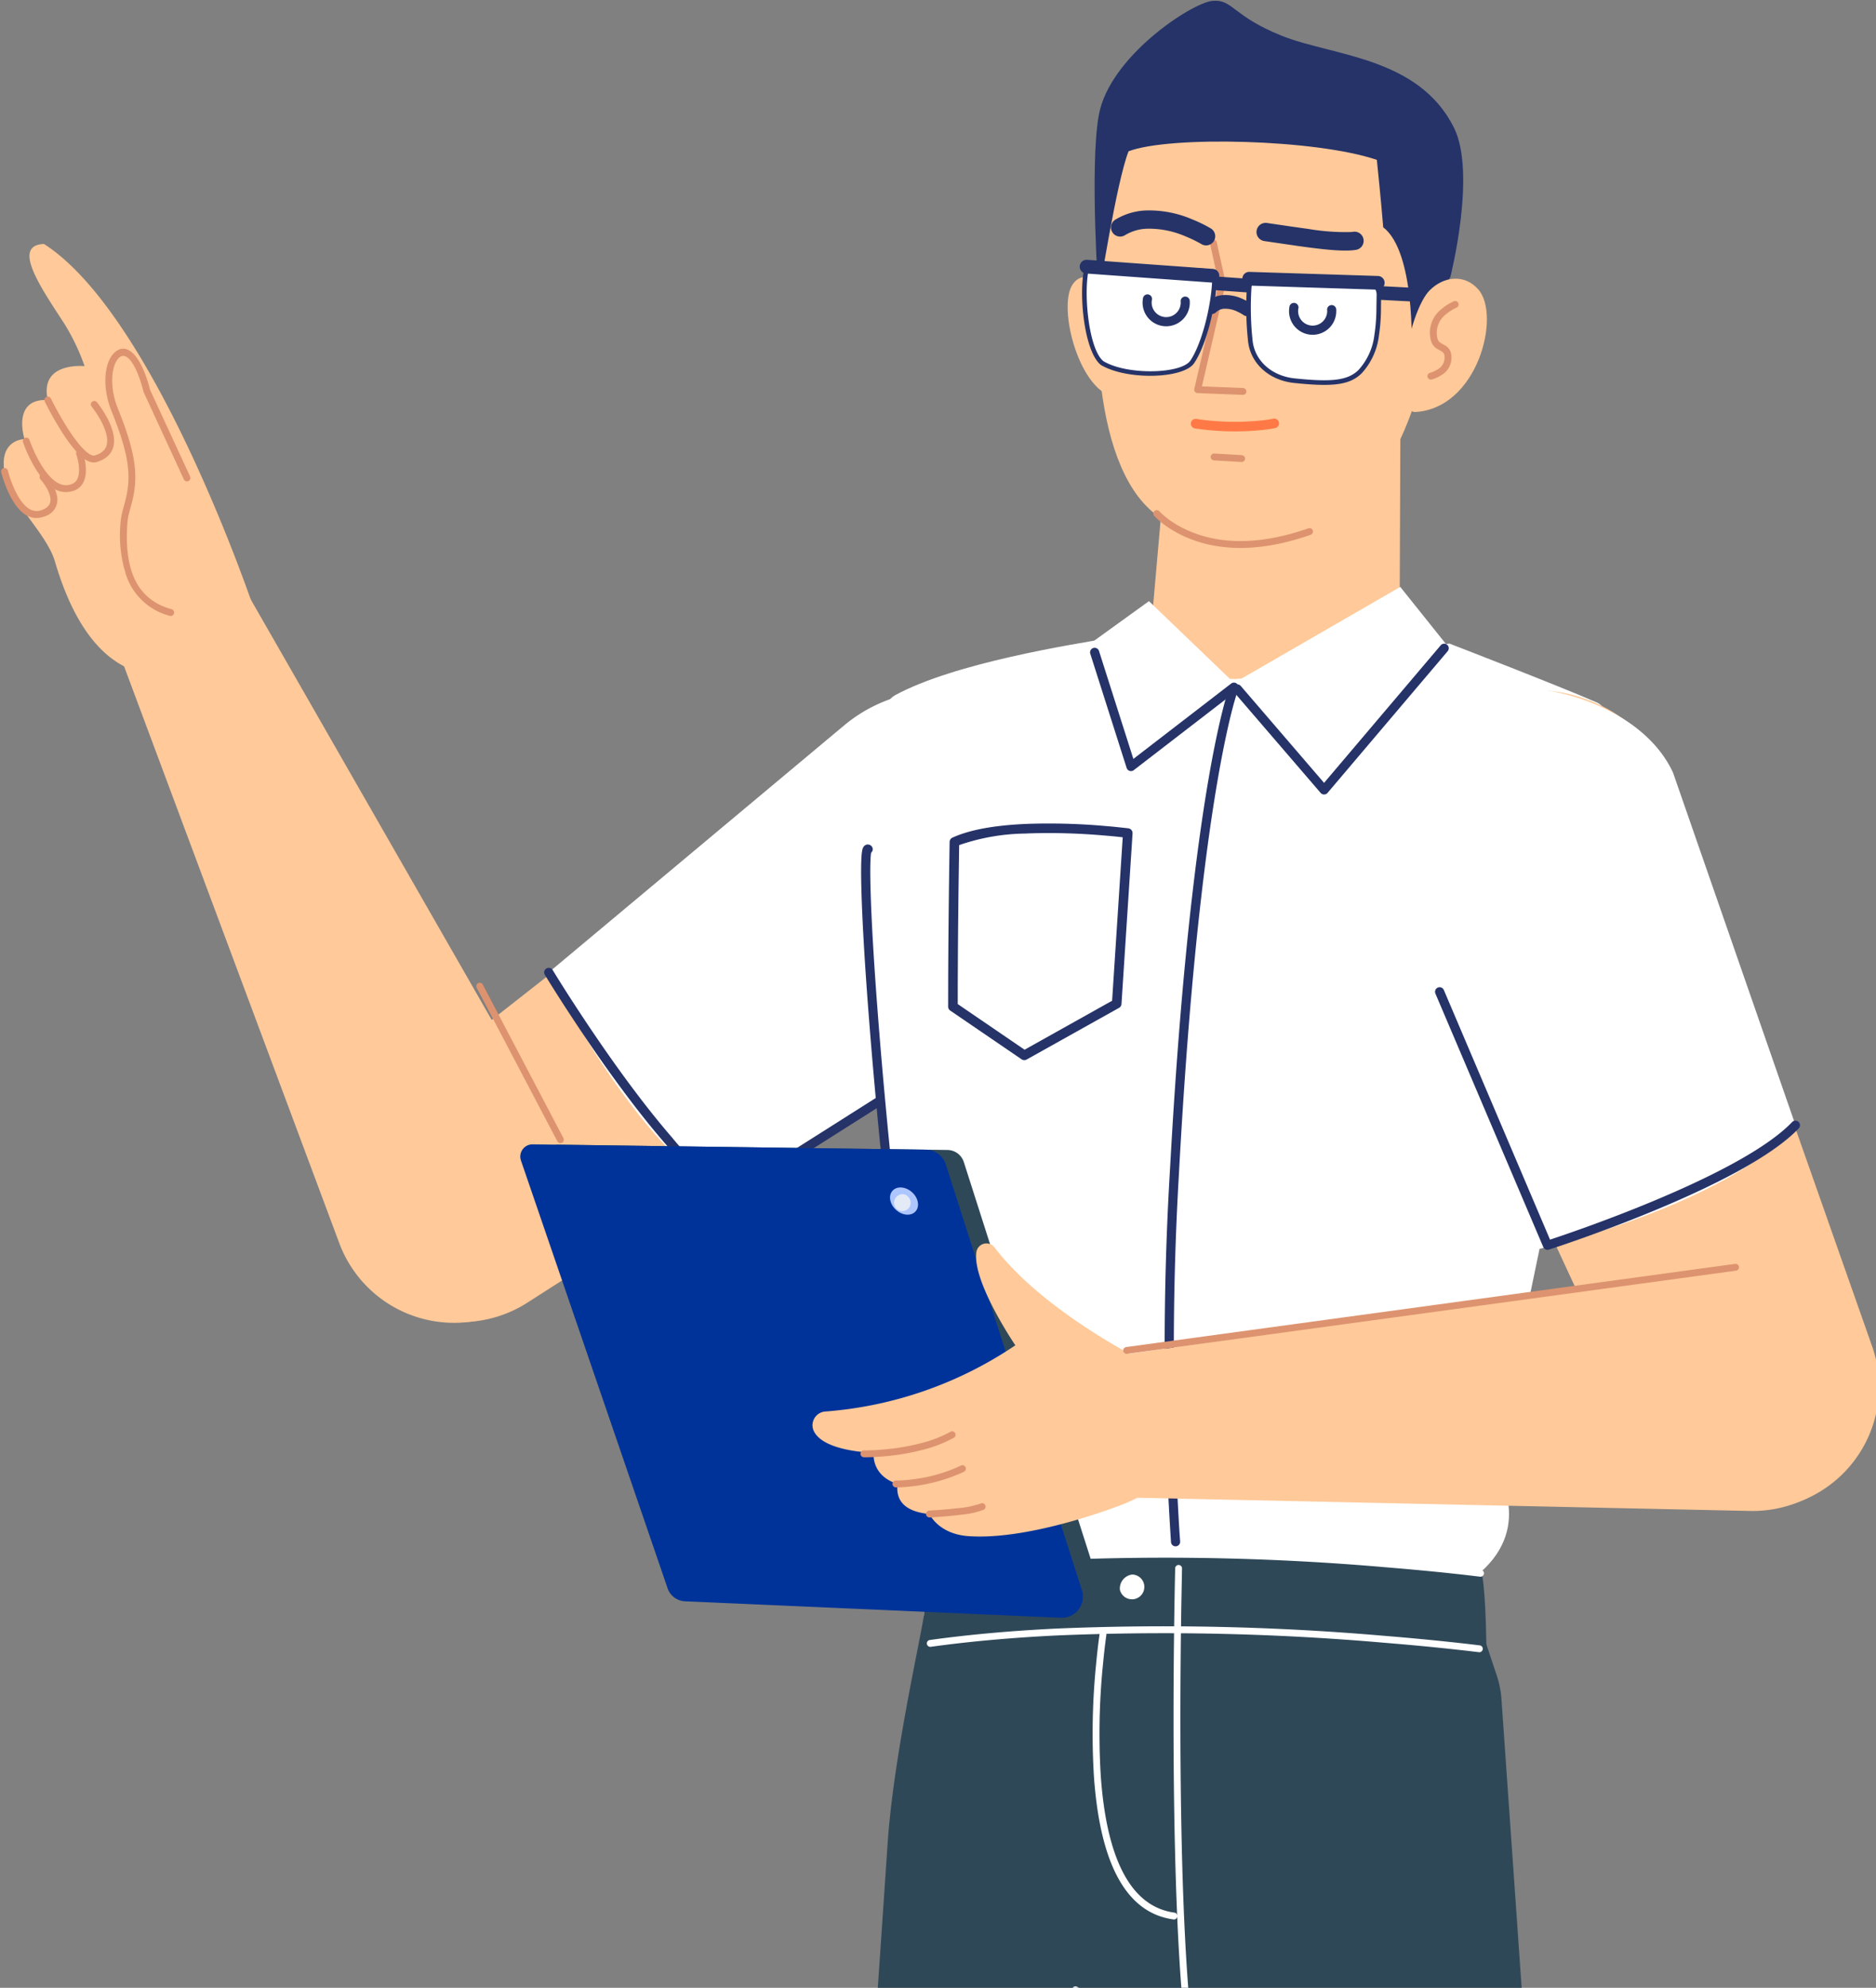 <svg xmlns="http://www.w3.org/2000/svg" xmlns:xlink="http://www.w3.org/1999/xlink" width="330.348" height="350" viewBox="0 0 330.348 350"><rect x="0" y="0" width="330.348" height="350" fill="#808080" stroke="none"/><defs><clipPath id="a"><rect width="330.348" height="350" transform="translate(462 366)" fill="#fff"/></clipPath></defs><g transform="translate(-462 -366)" clip-path="url(#a)"><path d="M593.531,731.528a21.578,21.578,0,0,0,29.123,5.541l87.333-55.877a26.545,26.545,0,1,0-30.683-43.251l-81.594,63.967A21.581,21.581,0,0,0,593.531,731.528Z" transform="translate(-67.811 -141.687)" fill="#ffc999" fill-rule="evenodd"/><path d="M700.288,714.874l55.474-35.186c11.714-9.105,11.72-32.46,2.408-44.01a26.528,26.528,0,0,0-37.667-3.7l-52,43.477S684.064,706.884,700.288,714.874Z" transform="translate(-109.877 -138.236)" fill="#fff" fill-rule="evenodd"/><path d="M511.825,576.967a12.48,12.48,0,0,0-5.958,15.449l38.8,103.986a21.562,21.562,0,1,0,38.908-18.261l-55.194-96.294A12.478,12.478,0,0,0,511.825,576.967Z" transform="translate(-22.92 -111.509)" fill="#ffc999" fill-rule="evenodd"/><path d="M909.768,554.505l-14.047-15.33,4.428-50.453,39.282,3.659-.2,49.926Z" transform="translate(-230.777 -65.299)" fill="#ffc999" fill-rule="evenodd"/><path d="M873.118,473.893s-5.831-6.414-8.493-2.3,1.32,19.246,7.832,19.833C881.155,492.212,873.118,473.893,873.118,473.893Z" transform="translate(-213.786 -55.452)" fill="#ffc999" fill-rule="evenodd"/><path d="M915.825,475.289s-13.123,10.093-29.762-.819c-11.979-7.856-12.651-34.981-9.687-54.783,1.677-11.206,7.05-17.1,18.117-20.085s40.8-2.182,39.97,30.919C933.532,467.389,915.825,475.289,915.825,475.289Z" transform="translate(-219.696 -17.283)" fill="#ffc999" fill-rule="evenodd"/><path d="M914.786,456.2l-.108.014a.6.6,0,0,0-.473.612l.014.108,1.525,6.92-4.3,18.615a.6.6,0,0,0,.464.727l.1.012,7.927.313a.6.6,0,0,0,.146-1.195l-.1-.012-7.2-.285,4.166-18.039a.6.6,0,0,0,.014-.177l-.013-.088-1.554-7.051A.6.6,0,0,0,914.786,456.2Z" transform="translate(-239.134 -47.995)" fill="#dd936f"/><path d="M934.878,451.252a1.61,1.61,0,0,0,1.37,1.818l5.291.772.68.1c5.159.725,8.294.985,10.17.673a1.61,1.61,0,0,0-.374-3.194l-.458.058a38.69,38.69,0,0,1-7.512-.537l-2.4-.335-4.945-.722A1.609,1.609,0,0,0,934.878,451.252Z" transform="translate(-251.603 -44.624)" fill="#253368"/><path d="M925.669,524.173a.843.843,0,0,0-1.007-.637l-.3.059-.119.022c-.363.064-.79.128-1.28.188a45.453,45.453,0,0,1-11.829-.23.843.843,0,1,0-.238,1.669,47.121,47.121,0,0,0,12.272.234l.593-.079q.282-.04.532-.081l.594-.107.146-.031A.842.842,0,0,0,925.669,524.173Z" transform="translate(-238.465 -83.811)" fill="#ff7946"/><path d="M929.761,427.455l6.831-12.556s4.637-18.259.618-26.294c-6.235-12.468-21.359-12.589-30.234-16.13s-8.7-6.559-12.353-6.164-18.038,9.8-19.927,20.028c-1.661,8.992-.047,32.077-.047,32.077s3.148-20.306,5.273-25.631c7.2-2.757,33.037-2.133,43.72,1.512,0,0,.728,6.967,1.121,11.871C930.414,410.468,929.761,427.455,929.761,427.455Z" transform="translate(-219.191 -0.147)" fill="#253368" fill-rule="evenodd"/><path d="M897.111,558.165a.6.6,0,1,0-.916.787,9.245,9.245,0,0,0,.952.913,17.241,17.241,0,0,0,2.808,1.932c5.916,3.3,13.823,4,23.794.5a.6.6,0,0,0-.4-1.139c-9.644,3.378-17.192,2.712-22.807-.419a16.088,16.088,0,0,1-2.612-1.8l-.289-.254A6.547,6.547,0,0,1,897.111,558.165Z" transform="translate(-230.952 -102.136)" fill="#dd936f"/><path d="M917.7,470a1.207,1.207,0,0,0-.3,2.392l.131.016,5.826.413a1.207,1.207,0,0,0,.3-2.392l-.13-.016Z" transform="translate(-241.782 -55.334)" fill="#253368"/><path d="M922.157,477.77a7.15,7.15,0,0,0-3.7-.749,4.684,4.684,0,0,0-2.787,1.256,1.207,1.207,0,0,0,1.647,1.765,2.273,2.273,0,0,1,1.377-.618,4.874,4.874,0,0,1,2.447.535,6.677,6.677,0,0,1,.985.551,1.207,1.207,0,0,0,1.4-1.967A8.96,8.96,0,0,0,922.157,477.77Z" transform="translate(-241.186 -59.059)" fill="#253368"/><path d="M894.443,446.743a19.162,19.162,0,0,0-8.3-1.567,11.176,11.176,0,0,0-5.229,1.6,1.61,1.61,0,1,0,1.689,2.741,7.979,7.979,0,0,1,3.744-1.13,16.117,16.117,0,0,1,6.892,1.34c.6.242,1.163.5,1.68.756l.379.194c.363.19.613.333.733.407a1.609,1.609,0,1,0,1.686-2.742l-.343-.2A24.468,24.468,0,0,0,894.443,446.743Z" transform="translate(-222.491 -42.113)" fill="#253368"/><path d="M918.359,536.667a.6.6,0,0,0-.168,1.192l.1.014,4.75.277a.6.6,0,0,0,.167-1.192l-.1-.014Z" transform="translate(-242.482 -90.809)" fill="#dd936f"/><path d="M976.289,473.461a1.207,1.207,0,0,0-.257,2.4l.13.014,9.56.5a1.207,1.207,0,0,0,.258-2.4l-.131-.014Z" transform="translate(-272.97 -57.178)" fill="#253368"/><path d="M952.672,470.707l-18.251-1.059a2.3,2.3,0,0,0-2.432,2.168,57,57,0,0,0,.221,9.5c.506,3.89,3.829,6.448,7.733,6.856,4.875.511,9.261.769,11.626-1.639,3.6-3.669,3.147-10.08,3.27-13.453A2.308,2.308,0,0,0,952.672,470.707Z" transform="translate(-250.023 -55.148)" fill="#fff" fill-rule="evenodd"/><path d="M933.984,468.79l18.251,1.059a2.71,2.71,0,0,1,2.545,2.787l-.02.8-.021,1.441a31.288,31.288,0,0,1-.351,4.81,11.857,11.857,0,0,1-2.993,6.675c-2.147,2.186-5.286,2.456-11.955,1.757-4.26-.445-7.578-3.27-8.089-7.2a55.268,55.268,0,0,1-.224-9.571A2.7,2.7,0,0,1,933.984,468.79Zm-.046.8a1.894,1.894,0,0,0-1.991,1.625l-.015.163a54.537,54.537,0,0,0,.218,9.426c.46,3.54,3.465,6.1,7.375,6.508l.873.088c5.813.557,8.612.237,10.425-1.608a11.1,11.1,0,0,0,2.772-6.239l.079-.525a33.021,33.021,0,0,0,.263-4.179l.036-2.122q0-.06,0-.121a1.906,1.906,0,0,0-1.788-1.954Z" transform="translate(-249.562 -54.69)" fill="#253368"/><path d="M948.076,479.976a.805.805,0,0,0-.85.758,4.157,4.157,0,1,0,8.249.479.805.805,0,0,0-1.608-.093,2.56,2.56,0,1,1-5.034-.293A.805.805,0,0,0,948.076,479.976Z" transform="translate(-258.177 -60.644)" fill="#253368"/><path d="M891.407,466.589l-20.662-1.2c-.941,2.975-.88,14.693,2.521,17.4,4.607,2.764,14.263,2.245,15.9-.2,2.486-3.714,3.75-11,3.894-14.162A1.755,1.755,0,0,0,891.407,466.589Z" transform="translate(-217.21 -52.884)" fill="#fff" fill-rule="evenodd"/><path d="M870.239,464.531l20.662,1.2a2.157,2.157,0,0,1,2.031,2.256c-.2,4.477-1.808,11.149-3.961,14.367-1.863,2.785-11.868,3.069-16.442.325-3.081-2.449-4.065-13.544-2.7-17.867A.4.4,0,0,1,870.239,464.531Zm.275.822-.053.2c-1.064,4.361-.082,14.394,2.526,16.47,4.2,2.518,13.736,2.248,15.315-.113,2.056-3.073,3.629-9.613,3.826-13.956a1.353,1.353,0,0,0-1.274-1.416Z" transform="translate(-216.681 -52.427)" fill="#253368"/><path d="M892.962,476.777a.805.805,0,0,0-.851.757,4.157,4.157,0,1,0,8.249.48.805.805,0,0,0-1.608-.093,2.56,2.56,0,1,1-5.034-.292A.805.805,0,0,0,892.962,476.777Z" transform="translate(-228.852 -58.942)" fill="#253368"/><path d="M930.764,468.312a1.207,1.207,0,0,0-.208,2.4l.131.011,22.657.72a1.207,1.207,0,0,0,.208-2.4l-.131-.011Z" transform="translate(-248.76 -54.439)" fill="#253368"/><path d="M869.633,463.764a1.207,1.207,0,0,0-.3,2.392l.131.017,22.151,1.6a1.207,1.207,0,0,0,.3-2.392l-.131-.016Z" transform="translate(-216.207 -52.017)" fill="#253368"/><path d="M994.734,472.889c2.377-2.364,6.017-2.963,8.53-.14,4.047,4.547-.084,21.105-11.24,21.6C987.8,493.685,991.016,476.577,994.734,472.889Z" transform="translate(-280.954 -55.797)" fill="#ffc999" fill-rule="evenodd"/><path d="M899.534,751.674s10-50.08,14.435-68.58,11.15-62.8,3.5-66.113-25.946-10.36-25.946-10.36-18.156,2.332-34.557,5.824c-12.982,2.765-9.3-9.424-25.036-6.824-6.665,1.1-27.585,4.4-38.029,10.1-4.188,2.285-3.512,16.158-4.107,29.644-1.9,43.044,8.6,108.994,8.6,108.994s-6.228,6.4,1.322,14.7c3.741,3.886,19.94,2.57,40.676,2.62,23.6.058,51.37,3.022,56.522-1.467C906.6,761.778,899.534,751.674,899.534,751.674Z" transform="translate(-174.295 -127.304)" fill="#fff" fill-rule="evenodd"/><path d="M881.431,592.213l15.824,15.192L878.266,620.7l-8.228-20.257Z" transform="translate(-217.111 -120.365)" fill="#fff" fill-rule="evenodd"/><path d="M862.546,1364.252l-33.264-314.883-1.326-.655L793.04,1364.978s-26.034,6.036-39.791-2.223c-.536-61.32,13.9-260.516,20.013-351.483.983-14.646,5.485-34.551,6.384-40.085,41.8-7.063,98.422,3.123,98.422,3.123l2.447,7.343a17.348,17.348,0,0,1,.856,4.418l26.245,375.076S881.89,1370.457,862.546,1364.252Z" transform="translate(-154.961 -320.684)" fill="#2f4858" fill-rule="evenodd"/><path d="M866.4,1113.591a.6.6,0,0,0-.623,1.029l.093.056,25.191,12.311a.6.6,0,0,0,.623-1.029l-.094-.056Z" transform="translate(-214.711 -397.75)" fill="#fff"/><path d="M907.861,953.492s-53.224-7.866-97.467-.117c-.365,3.922-.744,8.751-.744,8.751s37.857,2.607,99.066,4.116C908.549,955.6,907.861,953.492,907.861,953.492Z" transform="translate(-184.98 -310.717)" fill="#2f4858" fill-rule="evenodd"/><path d="M891.233,979.609a449.479,449.479,0,0,0-57.873-1.256c-7.81.39-15.179,1.048-22.033,2a.6.6,0,1,0,.166,1.2c6.817-.945,14.151-1.6,21.928-1.988a448.259,448.259,0,0,1,57.714,1.254l3.07.259c3.005.262,5.816.534,8.4.807l2.9.317,2.064.243.449.056a.6.6,0,0,0,.154-1.2l-1.193-.146q-1.249-.148-2.845-.324l-2.269-.241C898.631,980.252,895.072,979.921,891.233,979.609Z" transform="translate(-185.595 -325.591)" fill="#fff"/><path d="M891.689,951.2a449.654,449.654,0,0,0-57.873-1.256c-7.81.39-15.179,1.048-22.033,2a.6.6,0,0,0,.166,1.2c6.817-.944,14.151-1.6,21.928-1.988a448.414,448.414,0,0,1,57.714,1.254l2.061.172c3.048.26,5.9.531,8.539.8l3.285.354,2.995.353a.6.6,0,0,0,.154-1.2l-1.193-.146c-.693-.082-1.469-.172-2.326-.266l-2.793-.3C899.087,951.846,895.528,951.514,891.689,951.2Z" transform="translate(-185.838 -310.476)" fill="#fff"/><path d="M904.545,954.9a.6.6,0,0,0-.619.589l-.066,3.15c-.026,1.352-.051,2.842-.076,4.455-.2,13.364-.212,27.547.088,40.835l.074,3.023c.327,12.264.919,22.553,1.822,30.265a.6.6,0,0,0,1.2-.14l-.143-1.263c-.888-8.165-1.455-19.021-1.746-31.912-.276-12.25-.287-25.263-.13-37.694l.053-3.778.131-6.909A.6.6,0,0,0,904.545,954.9Z" transform="translate(-234.99 -313.344)" fill="#fff"/><path d="M883.456,961.176a2.182,2.182,0,1,0,2.159-2.686A2.478,2.478,0,0,0,883.456,961.176Z" transform="translate(-224.251 -315.255)" fill="#fff" fill-rule="evenodd"/><path d="M928.024,603.314l14.648,19.273,21.885-25.717-8.015-10.019Z" transform="translate(-247.965 -117.511)" fill="#fff" fill-rule="evenodd"/><path d="M912.633,624.206a.805.805,0,0,0-1.034.478l-.152.45-.15.481q-.079.261-.167.565l-.09.314c-.367,1.3-.769,2.9-1.2,4.827l-.237,1.081c-1.437,6.68-2.871,15.513-4.215,26.776l-.358,3.073c-1.443,12.734-2.682,27.692-3.661,45.053l-.081,1.452a524.795,524.795,0,0,0,.149,66.132.805.805,0,1,0,1.606-.12l-.125-1.739a526.954,526.954,0,0,1-.094-62.846l.072-1.338c.989-17.95,2.254-33.356,3.734-46.411l.242-2.1c1.371-11.679,2.839-20.777,4.305-27.6l.233-1.066c.384-1.723.746-3.18,1.078-4.388l.1-.355c.118-.419.226-.78.321-1.085l.164-.5c.015-.045.028-.08.036-.1A.8.8,0,0,0,912.633,624.206Z" transform="translate(-233.232 -137.361)" fill="#253368"/><path d="M787.819,683.995a.882.882,0,0,0-1.266.119,1.388,1.388,0,0,0-.267.592,7.46,7.46,0,0,0-.15,1.169l-.016.263c-.059,1.065-.069,2.612-.029,4.594l.022.946c.132,5.025.539,12.224,1.193,20.87l.245,3.152c1.634,20.6,4.362,46.166,8.025,73.946l.392,2.94-.15.384-.13.349c-.267.731-.534,1.54-.783,2.405a28.1,28.1,0,0,0-1.117,6.149c-.181,3.28.477,5.95,2.222,7.751a.805.805,0,1,0,1.157-1.12c-1.376-1.421-1.93-3.668-1.771-6.542a26.535,26.535,0,0,1,1.057-5.792c.19-.662.392-1.289.6-1.871l.274-.754c.093-.247.166-.429.212-.538a.806.806,0,0,0,.056-.42l-.624-4.72c-3.624-27.668-6.311-53.072-7.9-73.452l-.215-2.817c-.576-7.7-.948-14.2-1.1-18.968l-.05-1.867c-.038-1.833-.033-3.284.014-4.306l.011-.228c.018-.329.042-.6.068-.811l.029-.194.012-.008.083-.086A.805.805,0,0,0,787.819,683.995Z" transform="translate(-172.431 -169.087)" fill="#253368"/><path d="M846.278,676.3l1.106.095q.537.048,1.038.1l1.633.174.5.06a.844.844,0,0,1,.734.891l-1.949,30.037a.845.845,0,0,1-.43.681l-16.271,9.1a.844.844,0,0,1-.887-.039l-12.568-8.581a.842.842,0,0,1-.368-.694l.011-5.467.019-3.486c.04-6.04.114-12.762.231-20.049a.844.844,0,0,1,.492-.753c3.174-1.454,7.758-2.219,13.407-2.434A112.869,112.869,0,0,1,846.278,676.3Zm-13.84,1.346a37.044,37.044,0,0,0-11.493,1.969l-.19.078-.106,7.4c-.048,3.848-.084,7.5-.109,10.946l-.034,6.514,0,3.12,11.769,8.035,15.415-8.624,1.868-28.781-.348-.037c-.913-.1-1.943-.2-3.067-.289a111.348,111.348,0,0,0-13.1-.359Z" transform="translate(-189.856 -164.88)" fill="#253368"/><path d="M925.589,649.943a2.3,2.3,0,1,0,2.31-2.683A2.524,2.524,0,0,0,925.589,649.943Z" transform="translate(-246.668 -149.655)" fill="#fff" fill-rule="evenodd"/><path d="M917.861,708.908a2.3,2.3,0,1,0,2.31-2.683A2.526,2.526,0,0,0,917.861,708.908Z" transform="translate(-242.557 -181.029)" fill="#fff" fill-rule="evenodd"/><path d="M912.961,772.762a2.3,2.3,0,1,0,2.31-2.683A2.524,2.524,0,0,0,912.961,772.762Z" transform="translate(-239.949 -215.004)" fill="#fff" fill-rule="evenodd"/><path d="M911.026,832.789a2.3,2.3,0,1,0,2.31-2.683A2.525,2.525,0,0,0,911.026,832.789Z" transform="translate(-238.92 -246.944)" fill="#fff" fill-rule="evenodd"/><path d="M910.721,912.215a2.3,2.3,0,1,0,2.31-2.683A2.524,2.524,0,0,0,910.721,912.215Z" transform="translate(-238.758 -289.206)" fill="#fff" fill-rule="evenodd"/><path d="M963.681,608.414a.808.808,0,0,0-1.053.008l-.084.085-20.537,24.218-14.663-17.056a.805.805,0,0,0-1.039-.157l-.1.071a.805.805,0,0,0-.157,1.039l.071.1L941.4,634.49a.806.806,0,0,0,1.14.082l.085-.087,21.145-24.938A.8.8,0,0,0,963.681,608.414Z" transform="translate(-246.85 -128.883)" fill="#253368"/><path d="M873.8,610.322a.805.805,0,0,0-1.56.382l.026.106,6.4,20.1a.8.8,0,0,0,1.167.454l.091-.061,18.129-13.968a.805.805,0,0,0-.883-1.341l-.1.065-17.218,13.267Z" transform="translate(-218.276 -129.701)" fill="#253368"/><path d="M875.091,979.755a.6.6,0,0,0-.686.508l-.156,1.152-.037.295c-.144,1.156-.288,2.465-.422,3.9a123.2,123.2,0,0,0-.386,19.631c1.017,14.749,5.308,24.1,14.016,25.291a.6.6,0,0,0,.163-1.2c-7.925-1.081-11.993-9.948-12.974-24.172a122.136,122.136,0,0,1,.383-19.439l.117-1.187c.079-.771.16-1.5.241-2.176l.133-1.064.117-.854A.6.6,0,0,0,875.091,979.755Z" transform="translate(-218.779 -326.567)" fill="#fff"/><path d="M1004.634,479.651a.6.6,0,0,0-.786-.333l-.215.094c-.122.059-.276.137-.454.234a8.7,8.7,0,0,0-1.422.974,5.261,5.261,0,0,0-1.993,5.454,2.435,2.435,0,0,0,1.3,1.714l.309.174c.618.336.767.5.828,1.026a2.357,2.357,0,0,1-1.226,2.327,4.85,4.85,0,0,1-.922.467l-.285.1c-.047.015-.089.026-.117.033a.6.6,0,0,0,.285,1.173,5.733,5.733,0,0,0,1.7-.762,3.532,3.532,0,0,0,1.759-3.468,2.162,2.162,0,0,0-1.268-1.854l-.3-.166c-.566-.312-.772-.524-.889-1.036a4.092,4.092,0,0,1,1.6-4.258,7.5,7.5,0,0,1,1.231-.84,5.776,5.776,0,0,1,.533-.266A.608.608,0,0,0,1004.634,479.651Z" transform="translate(-285.829 -60.271)" fill="#dd936f"/><path d="M507.47,522.053s-17.344-51.7-36.98-64.248c-5.846.216-.364,7.916,3.7,14.218a37.977,37.977,0,0,1,3.453,7.292s-8.018-.838-6.48,5.967c-6.424-.31-4.1,6.879-4.1,6.879s-4.938.01-3.35,6.689c1.091,4.592,7.277,10.011,8.7,14.841,5.468,18.629,14.45,19.659,18.057,20.23C499.6,535.366,505.2,531.89,507.47,522.053Z" transform="translate(-0.747 -48.848)" fill="#ffc999" fill-rule="evenodd"/><path d="M516.556,519.679l-7.03-15.223-.175-.659c-1.555-5.586-4.02-7.872-6.131-5.855-1.816,1.734-2.136,6.16-.51,10.184,3.237,8.008,3.564,11.714,2.4,16.085l-.384,1.4a11.818,11.818,0,0,0-.394,2.2,22.8,22.8,0,0,0,.766,8.557A11.006,11.006,0,0,0,513,544.256a.6.6,0,1,0,.318-1.165c-6.54-1.786-8.346-7.614-7.785-15.2a9.909,9.909,0,0,1,.277-1.663l.165-.636c.053-.194.119-.43.218-.781l.154-.579c1.143-4.51.743-8.486-2.521-16.562-1.459-3.611-1.176-7.521.225-8.859,1.13-1.079,2.8.476,4.156,5.357l.183.686,7.067,15.327a.6.6,0,0,0,1.133-.4Z" transform="translate(-21.1 -69.82)" fill="#dd936f"/><path d="M479.043,515.3a.6.6,0,0,0-.277.808l.229.455c.183.359.392.758.624,1.188.662,1.229,1.371,2.459,2.1,3.609a29.113,29.113,0,0,0,2.267,3.155c1.479,1.748,2.772,2.6,3.956,2.241,2.66-.815,3.477-2.773,2.811-5.318a12.384,12.384,0,0,0-1.3-3c-.325-.561-.672-1.092-1.021-1.577l-.278-.378c-.08-.105-.145-.189-.194-.248a.6.6,0,0,0-.936.762l.248.323c.054.073.114.155.179.245.327.455.653.954.957,1.479a11.2,11.2,0,0,1,1.177,2.7c.516,1.969-.02,3.253-2,3.858-.539.165-1.5-.473-2.681-1.867a27.925,27.925,0,0,1-2.169-3.022c-.713-1.123-1.408-2.328-2.057-3.533l-.324-.609-.508-.993A.6.6,0,0,0,479.043,515.3Z" transform="translate(-8.888 -79.408)" fill="#dd936f"/><path d="M471.762,531.094a.6.6,0,0,0-1.144.387l.136.378.179.464q.1.244.208.508a25.357,25.357,0,0,0,1.463,2.95c1.712,2.923,3.645,4.649,5.85,4.475,2.169-.171,3.181-1.59,3.239-3.68a9.266,9.266,0,0,0-.27-2.358,9.5,9.5,0,0,0-.277-.972.6.6,0,0,0-1.137.406l.067.2c.051.164.111.381.171.639a8.105,8.105,0,0,1,.239,2.048c-.043,1.532-.658,2.394-2.128,2.51-1.591.125-3.215-1.325-4.713-3.882a24.186,24.186,0,0,1-1.392-2.808l-.2-.484-.248-.653C471.787,531.168,471.772,531.124,471.762,531.094Z" transform="translate(-4.569 -87.626)" fill="#dd936f"/><path d="M462.879,542.131a.6.6,0,0,0-.443.73l.092.345.17.572q.048.152.1.312a20.432,20.432,0,0,0,1.086,2.685c1.574,3.179,3.617,4.835,6.154,3.862a3.058,3.058,0,0,0,2.23-3.57,6.713,6.713,0,0,0-1-2.391,11.175,11.175,0,0,0-.7-.984l-.223-.272c-.041-.048-.076-.088-.1-.118a.6.6,0,0,0-.892.813l.137.16c.04.048.086.1.136.168a9.966,9.966,0,0,1,.622.876,5.594,5.594,0,0,1,.828,1.952c.176,1.033-.221,1.76-1.472,2.24-1.757.674-3.31-.583-4.64-3.271a19.34,19.34,0,0,1-1.021-2.526q-.1-.3-.179-.573l-.157-.567a.6.6,0,0,0-.622-.459Z" transform="translate(-0.223 -93.708)" fill="#dd936f"/><path d="M667.171,730.316a.8.8,0,0,0-.271,1.106l.911,1.477.859,1.367c.7,1.108,1.465,2.3,2.287,3.559,3.129,4.8,6.433,9.6,9.767,14.078,2.415,3.246,4.758,6.205,7,8.812,4.27,4.969,8.05,8.527,11.244,10.4a.8.8,0,0,0,.725.045l.113-.059,26.351-16.7a.805.805,0,0,0-.757-1.417l-.105.057-25.928,16.428-.216-.136a50.791,50.791,0,0,1-9.778-9.178l-.429-.5c-2.214-2.576-4.534-5.506-6.928-8.724-3.312-4.452-6.6-9.224-9.711-14l-.8-1.23c-.649-1.005-1.257-1.96-1.819-2.854l-.84-1.345-.571-.929A.805.805,0,0,0,667.171,730.316Z" transform="translate(-108.962 -193.785)" fill="#253368"/><path d="M642.436,736.224a.6.6,0,0,0-1.11.461l.042.1,14.159,26.946a.6.6,0,0,0,1.11-.461l-.042-.1Z" transform="translate(-95.402 -196.819)" fill="#dd936f"/><path d="M1056.66,768.246a21.58,21.58,0,0,0,12.058-27.083l-34.415-97.8a26.544,26.544,0,1,0-49.123,19.974l43.6,94.066A21.579,21.579,0,0,0,1056.66,768.246Z" transform="translate(-277.063 -138.14)" fill="#ffc999" fill-rule="evenodd"/><path d="M1047.985,701.635l-21.562-62.053c-6.186-13.486-28.917-18.836-42.295-12.413a26.529,26.529,0,0,0-12.218,35.822l30.429,60.566S1036.493,715.6,1047.985,701.635Z" transform="translate(-269.811 -137.524)" fill="#fff" fill-rule="evenodd"/><path d="M1003.612,737.99a.805.805,0,0,0-1.521.518l.037.113,18.993,44.625a.806.806,0,0,0,.987.452l1.675-.555,1.549-.528c1.259-.433,2.611-.909,4.038-1.426,5.442-1.97,10.888-4.119,15.97-6.377l1.469-.66c7.725-3.513,13.78-6.947,17.6-10.212a23.163,23.163,0,0,0,1.7-1.6.805.805,0,0,0-1.165-1.111,20.751,20.751,0,0,1-1.586,1.49c-3.912,3.343-10.383,6.941-18.674,10.624-5.049,2.241-10.458,4.376-15.867,6.335l-1.394.5q-1.713.609-3.238,1.129l-1.876.632Z" transform="translate(-287.361 -197.669)" fill="#253368"/><path d="M857.39,871.892a12.479,12.479,0,0,0,12.15,11.248L980.5,885.535a21.561,21.561,0,1,0-2.578-42.9L868.047,858.31A12.479,12.479,0,0,0,857.39,871.892Z" transform="translate(-210.349 -253.493)" fill="#ffc999" fill-rule="evenodd"/><path d="M764.511,876.13l-24.4-76.316a3.068,3.068,0,0,0-2.885-2.136l-68.412-.926a3.071,3.071,0,0,0-2.945,4.067l25.467,74.289a3.071,3.071,0,0,0,2.771,2.072l67.341,2.954A3.072,3.072,0,0,0,764.511,876.13Z" transform="translate(-108.388 -229.197)" fill="#2f4858" fill-rule="evenodd"/><path d="M756.7,875.127l-23.972-74.987a3.722,3.722,0,0,0-3.494-2.587l-69.257-.938a2.149,2.149,0,0,0-2.06,2.845l25.821,75.318a3.4,3.4,0,0,0,3.067,2.295l66.188,2.9A3.72,3.72,0,0,0,756.7,875.127Z" transform="translate(-104.182 -229.124)" fill="#039" fill-rule="evenodd"/><path d="M797.391,813.407c-.774.861-.5,2.374.622,3.381s2.652,1.121,3.428.261.5-2.376-.622-3.381S798.165,812.545,797.391,813.407Z" transform="translate(-178.223 -237.751)" fill="#adc6ff" fill-rule="evenodd"/><path d="M799.6,815.648a1.462,1.462,0,1,0,1.779.135A1.283,1.283,0,0,0,799.6,815.648Z" transform="translate(-179.508 -239.092)" fill="#e4ebf7" fill-rule="evenodd"/><path d="M788.344,881.542c-3.931-.381-6-2.025-5.625-5.3-4.728-1.487-4.2-5.491-4.2-5.491s-9.1-.14-10.631-4.028a2.427,2.427,0,0,1,2.179-3.236,69.069,69.069,0,0,0,33.4-11.653s-7.665-11.255-6.854-16.45a1.793,1.793,0,0,1,3.187-.793c8.038,10.608,24.156,18.925,24.156,18.925s19.348,18.128-1.639,26.348c0,0-16,6.375-27.139,5.568C789.9,885.051,788.344,881.542,788.344,881.542Z" transform="translate(-162.674 -248.959)" fill="#ffc999" fill-rule="evenodd"/><path d="M802.55,904.927a.6.6,0,0,0-.822-.232,21.891,21.891,0,0,1-4.847,1.919,38.811,38.811,0,0,1-6.841,1.19l-.713.058c-.918.068-1.705.1-2.319.107h-.453a.6.6,0,0,0-.114,1.2l.1.009h.249c.816,0,1.972-.048,3.359-.172a40.032,40.032,0,0,0,7.056-1.229,23.11,23.11,0,0,0,5.115-2.029A.6.6,0,0,0,802.55,904.927Z" transform="translate(-172.366 -286.591)" fill="#dd936f"/><path d="M810.782,917.7a.6.6,0,0,0-.806-.281q-.27.131-.544.254a27.544,27.544,0,0,1-7.3,2.082,24.51,24.51,0,0,1-3.546.295.6.6,0,0,0-.123,1.2l.1.009h.217l.446-.01a30.369,30.369,0,0,0,10.7-2.474c.192-.087.384-.176.573-.268A.6.6,0,0,0,810.782,917.7Z" transform="translate(-178.763 -293.368)" fill="#dd936f"/><path d="M820.918,932a.6.6,0,0,0-.806-.281,16.771,16.771,0,0,1-4.22.838c-1.054.122-2.186.223-3.317.305l-1.506.1a.6.6,0,1,0,.061,1.206l1.237-.077.3-.021c1.147-.083,2.3-.186,3.368-.309l.753-.092a14.446,14.446,0,0,0,3.855-.859A.6.6,0,0,0,820.918,932Z" transform="translate(-185.43 -300.981)" fill="#dd936f"/><path d="M992.458,841.6,885.323,856.234a.6.6,0,0,0,.065,1.2l.1-.005,107.135-14.636a.6.6,0,0,0-.066-1.2Z" transform="translate(-224.966 -253.056)" fill="#dd936f"/></g></svg>